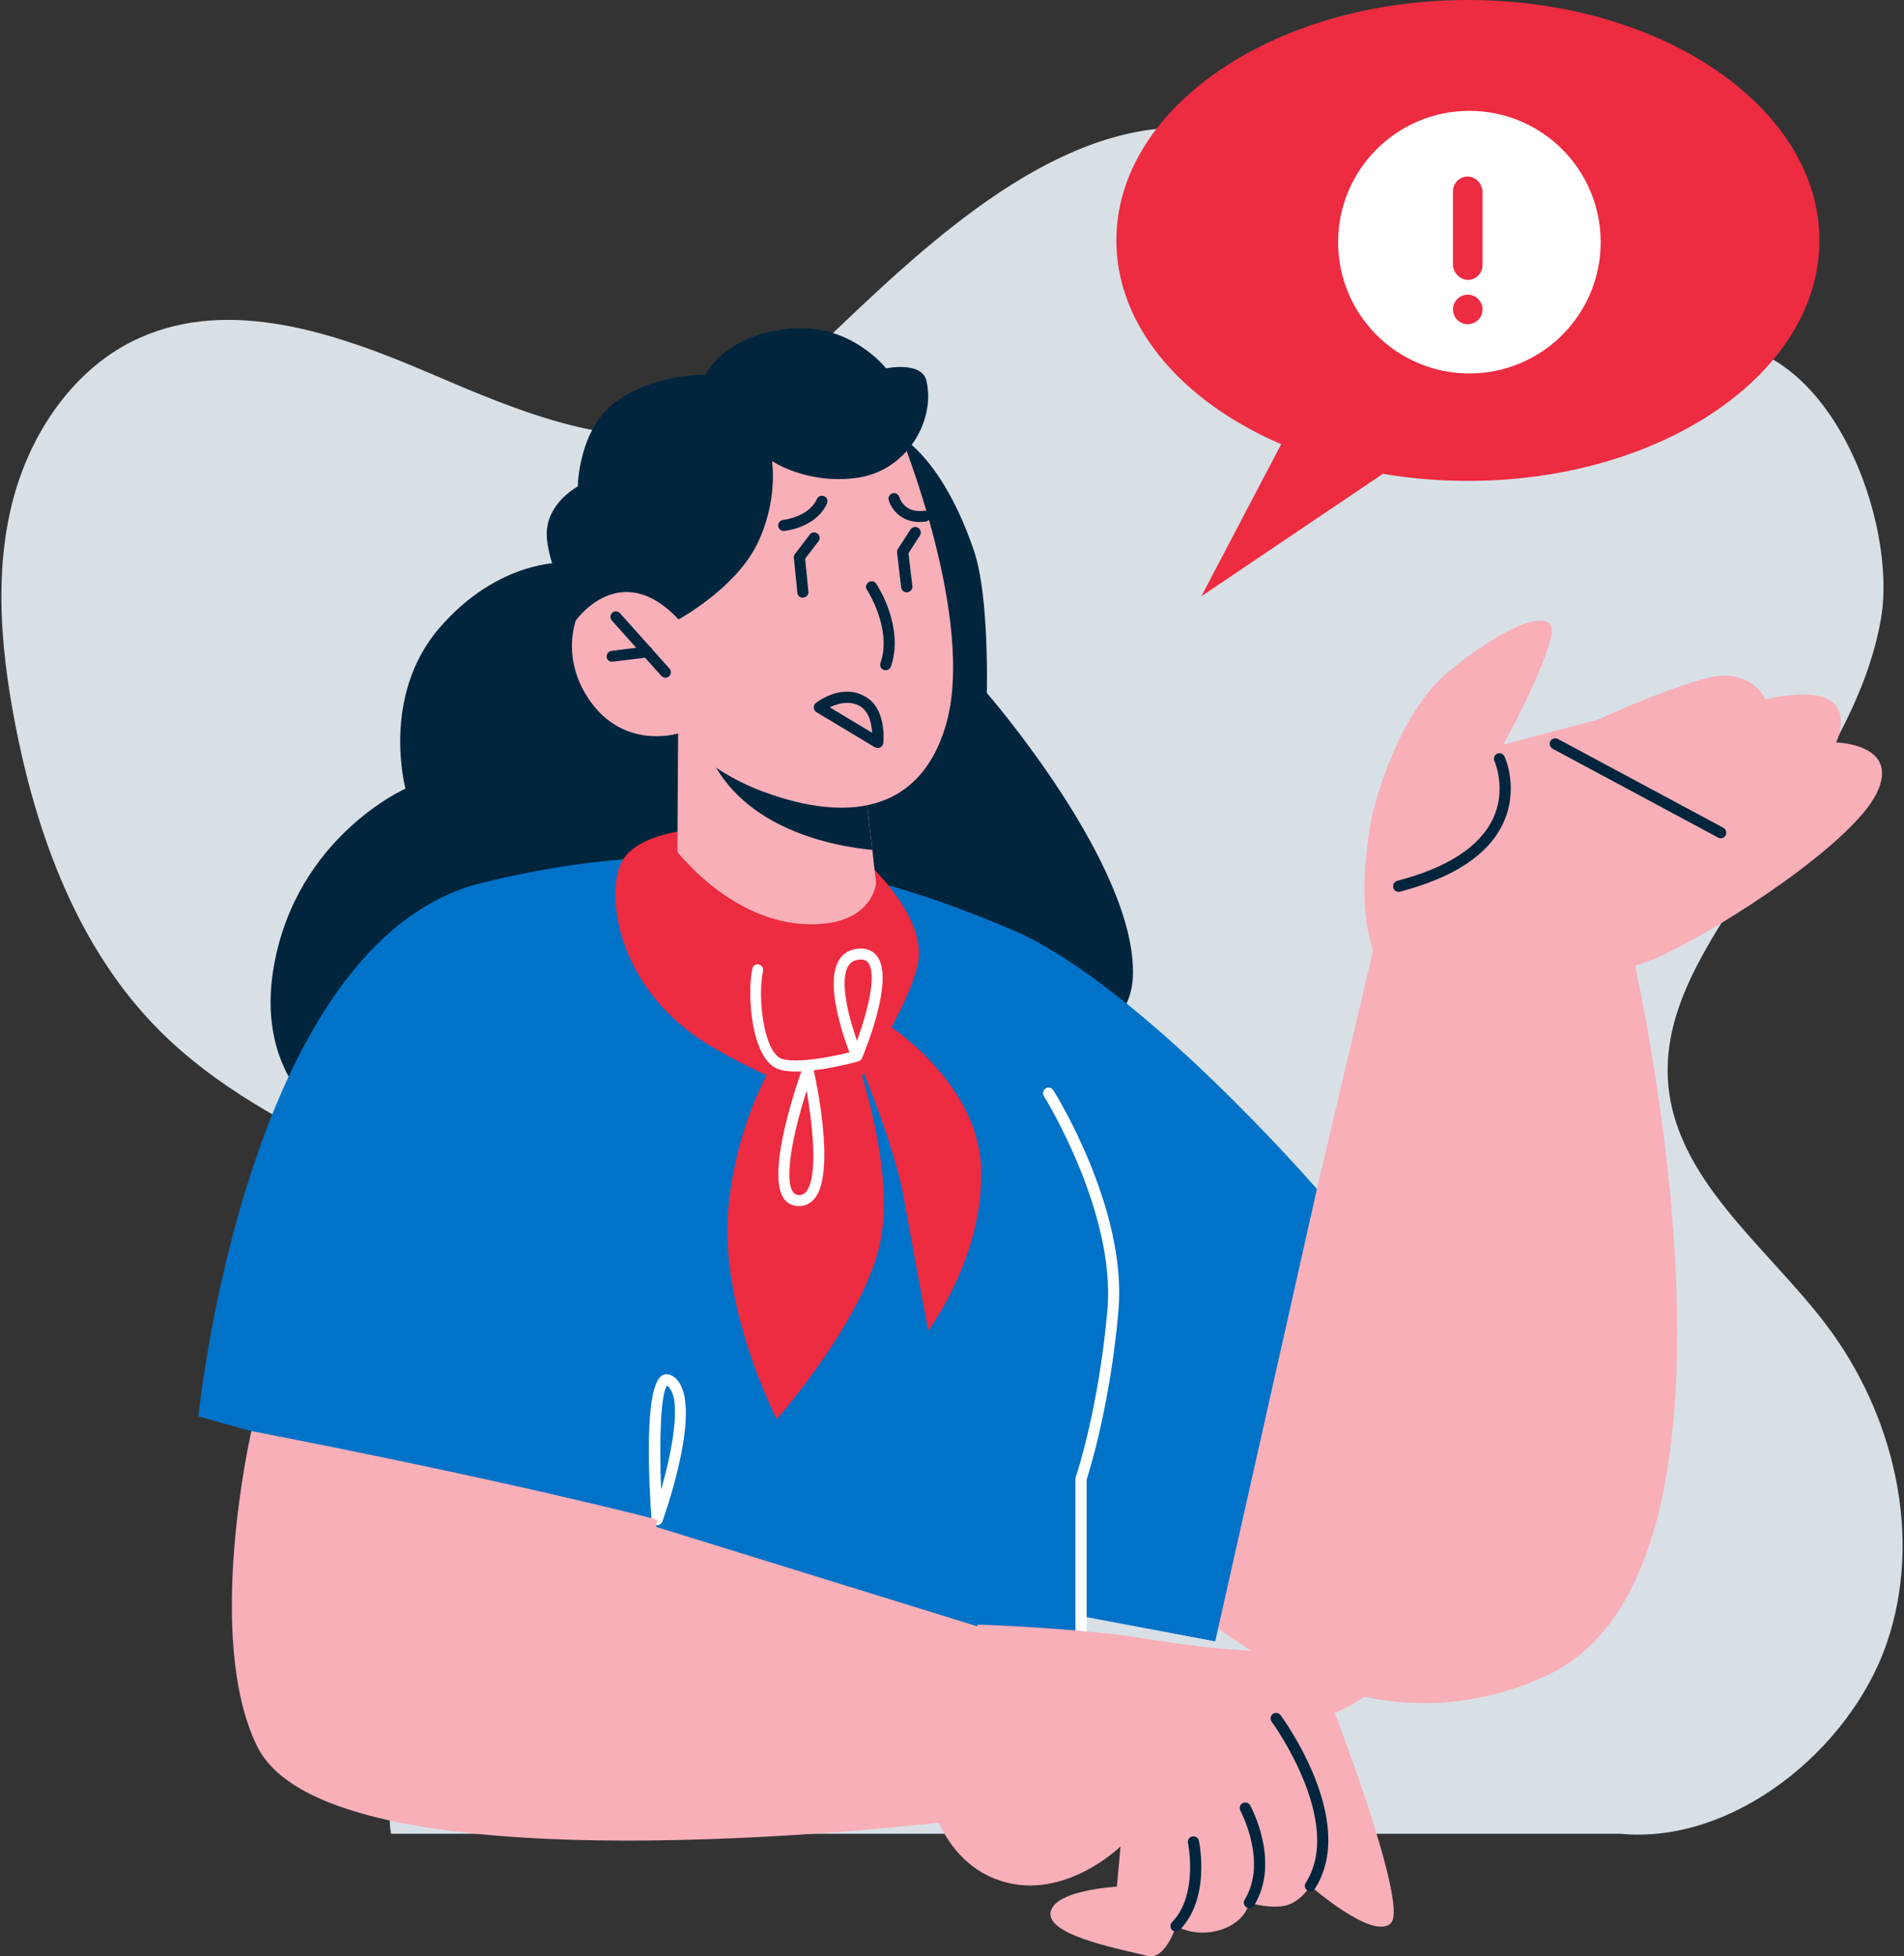 <svg width="292" height="300" viewBox="0 0 292 300" fill="none" xmlns="http://www.w3.org/2000/svg">
<rect x="0" y="0" width="292" height="300" fill="#333333" stroke="none"/>
<path d="M248.523 281.2H59.962C57.922 268.41 72.546 259.969 82.659 251.903C95.157 241.936 103.891 224.566 97.57 209.874C95.157 204.228 90.79 199.648 86.021 195.788C67.26 180.607 41.603 175.162 24.537 158.109C11.895 145.491 5.488 127.833 2.184 110.261C0.144 99.372 -0.833 88.022 1.839 77.248C4.511 66.503 11.32 56.335 21.405 51.812C35.34 45.561 51.515 51.063 65.564 57.084C79.614 63.104 94.956 69.758 109.637 65.553C125.899 60.886 170.806 -13.176 212.638 36.833C225.308 51.985 237.72 52.618 262.831 52.618C280.845 52.618 290.958 80.014 288.487 94.763C286.016 109.512 275.817 123.022 267.772 135.611C261.882 144.8 255.159 154.594 255.791 165.512C256.653 180.635 270.732 190.92 279.925 202.961C290.441 216.73 294.98 235.599 289.349 251.99C283.718 268.381 265.732 282.87 248.523 281.2Z" fill="#D8E0E6"/>
<path d="M138.226 67.031C138.226 67.031 144.656 70.472 149.395 84.546C151.736 91.485 151.341 106.264 151.341 106.264C151.341 106.264 174.497 132.889 173.736 149.812C172.974 166.735 139.326 160.981 139.326 160.981L125.139 136.415L131.626 111.087L138.226 67.031Z" fill="#00253D"/>
<path d="M201.966 182.335L211.81 140.535L249.801 143.722C249.801 143.722 273.099 240.38 237.138 256.964C203.912 272.251 177.09 240.972 177.09 240.972L201.966 182.335Z" fill="#F8AFB8"/>
<path d="M86.413 86.269C86.413 86.269 76.4 85.818 67.375 96.31C58.349 106.802 62.185 120.932 62.185 120.932C62.185 120.932 45.545 128.266 42.019 148.065C38.493 167.837 54.062 174.521 54.062 174.521L104.718 164.396L112.418 99.666L96.567 82.066L86.413 86.269Z" fill="#00253D"/>
<path d="M30.424 217.198C30.424 217.198 37.672 144.345 73.831 135.404C109.989 126.463 135.063 134.022 155.314 142.624C174.832 150.973 201.965 182.337 201.965 182.337L186.368 251.692L166.286 247.912L166.624 274.425L60.152 277.274L46.642 221.739L30.424 217.198Z" fill="#0072C8"/>
<path d="M105.392 127.336C105.392 127.336 98.087 127.9 95.577 131.764C92.757 136.108 94.026 151.564 109.059 160.448C120.059 166.935 129.338 169.248 129.338 169.248C129.338 169.248 138.899 156.02 140.733 147.954C142.566 139.915 131.002 130.41 131.002 130.41L105.392 127.336Z" fill="#ED2B41"/>
<path d="M103.996 112.465L103.855 135.565C103.855 135.565 107.973 142.221 121.483 143.405C131.552 144.28 135.105 142.023 135.105 142.023L133.78 130.318L132.454 118.896L108.085 113.367L103.996 112.465Z" fill="#F8AFB8"/>
<path d="M108.107 113.406C108.164 114.027 108.389 114.788 108.756 115.634C113.861 127.198 127.963 129.793 133.773 130.329L132.448 118.906L108.107 113.406Z" fill="#00253D"/>
<path d="M137.948 66.3C137.948 66.3 149.879 95.323 145 111.399C140.12 127.448 125.454 124.599 116.71 121.271C107.967 117.943 103.99 112.471 103.99 112.471C103.99 112.471 95.698 115.094 90.367 107.31C85.036 99.553 88.618 90.838 93.357 88.92C98.095 87.002 103.623 90.528 103.623 90.528L99.421 82.067C99.449 82.067 118.769 39.985 137.948 66.3Z" fill="#F8AFB8"/>
<path d="M135.85 102.771C136.189 102.771 136.527 102.546 136.64 102.207C138.699 96.143 134.581 89.797 134.384 89.515C134.13 89.12 133.594 89.007 133.199 89.29C132.804 89.543 132.691 90.079 132.973 90.474C133.001 90.531 136.837 96.397 135.032 101.671C134.891 102.123 135.117 102.602 135.568 102.743C135.681 102.743 135.766 102.771 135.85 102.771Z" fill="#00253D"/>
<path d="M102.042 103.926C102.24 103.926 102.437 103.842 102.606 103.701C102.945 103.39 102.973 102.854 102.663 102.516L95.076 94.026C94.766 93.688 94.23 93.66 93.891 93.97C93.553 94.28 93.525 94.816 93.835 95.155L101.422 103.644C101.591 103.813 101.817 103.926 102.042 103.926Z" fill="#00253D"/>
<path d="M93.857 101.474C93.97 101.474 99.385 100.797 99.385 100.797C99.837 100.741 100.175 100.318 100.119 99.867C100.062 99.415 99.668 99.049 99.188 99.133L93.773 99.81C93.322 99.867 92.983 100.29 93.04 100.769C93.068 101.136 93.406 101.474 93.857 101.474Z" fill="#00253D"/>
<path d="M125.681 76.103C125.504 76.191 125.352 76.329 125.288 76.518C124.026 79.312 120.139 79.722 120.113 79.734C119.634 79.782 119.304 80.197 119.339 80.651C119.387 81.13 119.802 81.46 120.256 81.425C120.458 81.388 125.165 80.919 126.824 77.206C127.015 76.766 126.828 76.26 126.4 76.094C126.161 75.992 125.909 75.991 125.681 76.103Z" fill="#00253D"/>
<path d="M137.388 75.65C137.229 75.592 137.051 75.588 136.88 75.646C136.439 75.786 136.16 76.225 136.291 76.692C136.676 78.032 138.318 80.456 141.935 79.995C142.409 79.927 142.741 79.507 142.663 79.059C142.595 78.584 142.175 78.252 141.727 78.33C138.675 78.725 137.968 76.369 137.944 76.271C137.818 75.955 137.627 75.736 137.388 75.65Z" fill="#00253D"/>
<path d="M123.133 91.656C123.669 91.6 124.036 91.205 123.979 90.725L123.472 85.677L125.531 82.997C125.813 82.63 125.756 82.094 125.362 81.812C124.995 81.53 124.459 81.615 124.177 81.982L121.921 84.943C121.78 85.112 121.723 85.338 121.751 85.535L122.287 90.922C122.315 91.346 122.682 91.656 123.133 91.656Z" fill="#00253D"/>
<path d="M139.073 90.84C139.637 90.784 139.975 90.361 139.919 89.881L139.327 84.832L141.075 82.125C141.329 81.73 141.216 81.194 140.822 80.94C140.427 80.686 139.919 80.799 139.637 81.194L137.719 84.156C137.606 84.325 137.578 84.522 137.578 84.72L138.199 90.079C138.283 90.53 138.65 90.84 139.073 90.84Z" fill="#00253D"/>
<path d="M104.073 94.984C104.073 94.984 112.647 90.302 116.004 83.646C119.388 76.99 118.401 70.7 118.401 70.7C118.401 70.7 123.788 74.367 131.488 73.266C139.188 72.166 143.531 64.354 142.065 58.346C141.332 55.356 135.888 56.485 135.888 56.485C135.888 56.485 130.247 49.18 120.488 50.449C110.729 51.718 108.247 57.444 108.247 57.444C108.247 57.444 100.407 57.303 94.54 61.533C88.673 65.764 88.617 74.592 88.617 74.592C88.617 74.592 83.991 77.018 83.85 81.671C83.709 86.325 88.278 95.182 88.278 95.182C88.278 95.182 95.104 85.423 104.073 94.984Z" fill="#00253D"/>
<path d="M165.807 252.083C166.286 252.083 166.653 251.717 166.653 251.237V226.868C167.076 225.571 170.291 215.304 171.532 200.92C172.858 185.436 161.999 167.892 161.52 167.159C161.266 166.764 160.73 166.651 160.363 166.905C159.969 167.159 159.856 167.667 160.081 168.061C160.194 168.231 171.109 185.859 169.84 200.779C168.543 215.868 165.045 226.361 164.989 226.473C164.961 226.558 164.933 226.643 164.933 226.756V251.237C164.961 251.688 165.327 252.083 165.807 252.083Z" fill="white"/>
<path d="M100.8 233.867C101.139 233.867 101.477 233.642 101.59 233.303C102.239 231.47 107.88 215.252 103.593 211.332C102.718 210.542 101.985 210.711 101.618 210.88C98.769 212.262 99.475 226.844 99.926 233.078C99.954 233.472 100.264 233.811 100.659 233.867C100.716 233.867 100.772 233.867 100.8 233.867ZM102.323 212.488C102.351 212.516 102.408 212.545 102.464 212.601C104.551 214.519 103.198 222.134 101.393 228.424C101.082 220.78 101.336 213.503 102.323 212.488Z" fill="white"/>
<path d="M103.109 129.68C103.109 129.68 112.445 142.597 125.729 141.695C135.178 141.046 134.501 133.798 134.501 133.798L138.703 146.292L126.97 158.166L106.014 149.733L94.252 136.59L103.109 129.68Z" fill="#ED2B41"/>
<path d="M120.252 160.28C120.252 160.28 113.144 169.982 111.706 185.241C110.267 200.472 119.123 217.62 119.123 217.62C119.123 217.62 133.31 201.543 135.2 189.387C137.09 177.231 130.575 159.998 130.575 159.998C130.575 159.998 137.005 174.636 138.585 183.577C140.164 192.518 142.364 204.025 142.364 204.025C142.364 204.025 150.967 192.602 150.459 179.064C149.951 165.526 135.398 156.613 135.398 156.613L120.252 160.28Z" fill="#ED2B41"/>
<path d="M122.034 164.312C125.983 164.312 131.257 162.873 131.624 162.76C131.934 162.619 132.103 162.478 132.188 162.281C132.696 161.068 137.152 150.266 134.557 146.684C134.106 146.063 133.203 145.33 131.624 145.471C130.327 145.584 129.283 146.176 128.663 147.248C126.519 150.773 129.227 158.614 130.27 161.378C127.563 162.055 122.345 163.07 119.975 162.394C117.24 161.604 116.111 153.283 117.014 148.884C117.099 148.432 116.817 147.981 116.365 147.896C115.886 147.784 115.463 148.094 115.378 148.545C114.532 152.663 115.237 162.76 119.552 164.001C120.201 164.227 121.075 164.312 122.034 164.312ZM131.991 147.135C132.724 147.135 133.006 147.445 133.175 147.671C134.501 149.476 133.006 155.286 131.427 159.601C130.186 156.076 128.691 150.407 130.101 148.122C130.468 147.53 130.975 147.219 131.765 147.163C131.821 147.163 131.906 147.135 131.991 147.135Z" fill="white"/>
<path d="M122.519 184.955C123.478 184.955 124.324 184.532 124.945 183.771C128.216 179.709 125.086 165.381 124.719 163.774C124.634 163.407 124.324 163.153 123.958 163.125C123.534 163.069 123.224 163.322 123.111 163.689C122.519 165.325 117.386 179.738 120.206 183.799C120.742 184.532 121.532 184.955 122.519 184.955ZM123.704 167.243C124.606 172.404 125.509 180.386 123.647 182.727C123.337 183.094 122.999 183.263 122.547 183.263C122.181 183.235 121.842 183.122 121.617 182.784C120.122 180.697 121.842 173.081 123.704 167.243Z" fill="white"/>
<path d="M210.37 125.221C210.37 125.221 213.783 110.132 221.849 103.25C229.916 96.368 239.477 91.94 237.785 98.06C236.121 104.181 230.536 114.193 230.536 114.193L245.175 110.301C245.175 110.301 254.708 105.873 261.646 104.011C268.584 102.178 270.756 107.255 270.756 107.255C270.756 107.255 277.695 105.422 280.712 107.452C283.73 109.483 281.587 113.855 281.587 113.855C281.587 113.855 291.543 114.052 287.792 121.668C284.041 129.283 264.354 142.116 254.821 146.544C245.287 150.972 223.767 153.877 223.767 153.877C223.767 153.877 204.447 158.052 210.37 125.221Z" fill="#F8AFB8"/>
<path d="M263.908 128.546C264.218 128.546 264.5 128.377 264.641 128.095C264.867 127.672 264.698 127.164 264.303 126.939L238.918 113.316C238.495 113.09 237.988 113.259 237.762 113.654C237.536 114.077 237.706 114.585 238.1 114.811L263.485 128.434C263.626 128.518 263.767 128.546 263.908 128.546Z" fill="#00253D"/>
<path d="M214.489 136.759C214.546 136.759 214.63 136.759 214.715 136.73C222.923 134.587 228.253 131.09 230.51 126.267C232.992 120.992 230.82 116.197 230.735 116C230.538 115.577 230.03 115.379 229.607 115.577C229.184 115.774 228.987 116.282 229.184 116.705C229.212 116.762 231.102 121.02 228.958 125.561C226.899 129.877 221.964 133.064 214.292 135.066C213.841 135.179 213.559 135.659 213.671 136.11C213.756 136.505 214.094 136.759 214.489 136.759Z" fill="#00253D"/>
<path d="M149.963 249.121C149.963 249.121 166.039 249.657 175.939 251.321C185.811 252.985 201.013 254.424 207.049 252.026C213.085 249.629 214.072 252.167 212.887 256.003C211.703 259.839 204.708 262.688 204.708 262.688C204.708 262.688 215.99 292.02 213.339 294.869C210.687 297.718 200.957 289.2 200.957 289.2C200.957 289.2 199.575 291.513 197.318 292.161C195.062 292.81 191.593 291.795 191.593 291.795C191.593 291.795 191.057 294.728 187.165 295.941C183.244 297.154 180.367 295.349 180.367 295.349C180.367 295.349 178.703 300.707 175.911 299.918C173.147 299.128 160.878 297.041 161.104 293.431C161.329 289.82 171.285 289.313 171.285 289.313L171.85 283.136C171.85 283.136 162.627 292.19 152.445 288.044C142.263 283.897 141.642 270.5 141.642 270.5L149.963 249.121Z" fill="#F8AFB8"/>
<path d="M200.951 290.021C201.233 290.021 201.515 289.88 201.656 289.626C208.256 279.36 196.89 263.678 196.382 263.001C196.1 262.635 195.564 262.55 195.197 262.832C194.831 263.114 194.746 263.65 195.028 264.017C195.141 264.158 206.197 279.416 200.246 288.724C199.992 289.119 200.105 289.655 200.5 289.88C200.641 289.993 200.782 290.021 200.951 290.021Z" fill="#00253D"/>
<path d="M191.587 292.614C191.869 292.614 192.151 292.473 192.321 292.219C196.41 285.563 191.926 277.214 191.728 276.848C191.503 276.424 190.967 276.283 190.572 276.509C190.149 276.735 190.008 277.242 190.233 277.665C190.262 277.75 194.436 285.506 190.882 291.317C190.628 291.711 190.769 292.247 191.164 292.473C191.277 292.586 191.446 292.614 191.587 292.614Z" fill="#00253D"/>
<path d="M180.362 296.171C180.587 296.171 180.813 296.086 180.954 295.917C185.664 291.094 183.944 282.604 183.859 282.266C183.775 281.814 183.323 281.504 182.844 281.617C182.393 281.702 182.082 282.153 182.195 282.632C182.223 282.717 183.803 290.586 179.741 294.76C179.403 295.099 179.431 295.635 179.741 295.945C179.91 296.086 180.136 296.171 180.362 296.171Z" fill="#00253D"/>
<path d="M38.552 219.449C38.552 219.449 31.247 251.208 39.455 267.82C51.16 291.484 149.227 278.905 149.227 278.905L155.855 251.236L100.631 234.144L100.8 233.044C100.8 233.016 79.054 227.29 38.552 219.449Z" fill="#F8AFB8"/>
<path d="M130.44 106.088C127.6 105.838 125.257 107.699 125.131 107.796C124.91 107.967 124.79 108.236 124.81 108.523C124.83 108.81 124.969 109.055 125.207 109.199L134.156 114.584C134.393 114.728 134.704 114.739 134.974 114.632C135.248 114.496 135.42 114.262 135.456 113.983C135.484 113.759 136.065 108.345 132.358 106.647C131.691 106.306 131.059 106.139 130.44 106.088ZM127.262 108.468C128.324 107.95 129.988 107.395 131.626 108.146C133.264 108.896 133.681 110.968 133.757 112.371L127.262 108.468Z" fill="#00253D"/>
<path d="M202.81 56.059L184.25 91.426L228.316 61.716L202.81 56.059Z" fill="#ED2B41"/>
<path d="M225.12 73.742C254.893 73.742 279.029 57.234 279.029 36.871C279.029 16.508 254.893 0 225.12 0C195.347 0 171.211 16.508 171.211 36.871C171.211 57.234 195.347 73.742 225.12 73.742Z" fill="#ED2B41"/>
<ellipse cx="225.349" cy="37.134" rx="20.134" ry="20.134" fill="white"/>
<rect x="222.832" y="27.066" width="4.53" height="15.856" rx="2.265" fill="#ED2B41"/>
<circle cx="225.097" cy="47.453" r="2.265" fill="#ED2B41"/>
</svg>
